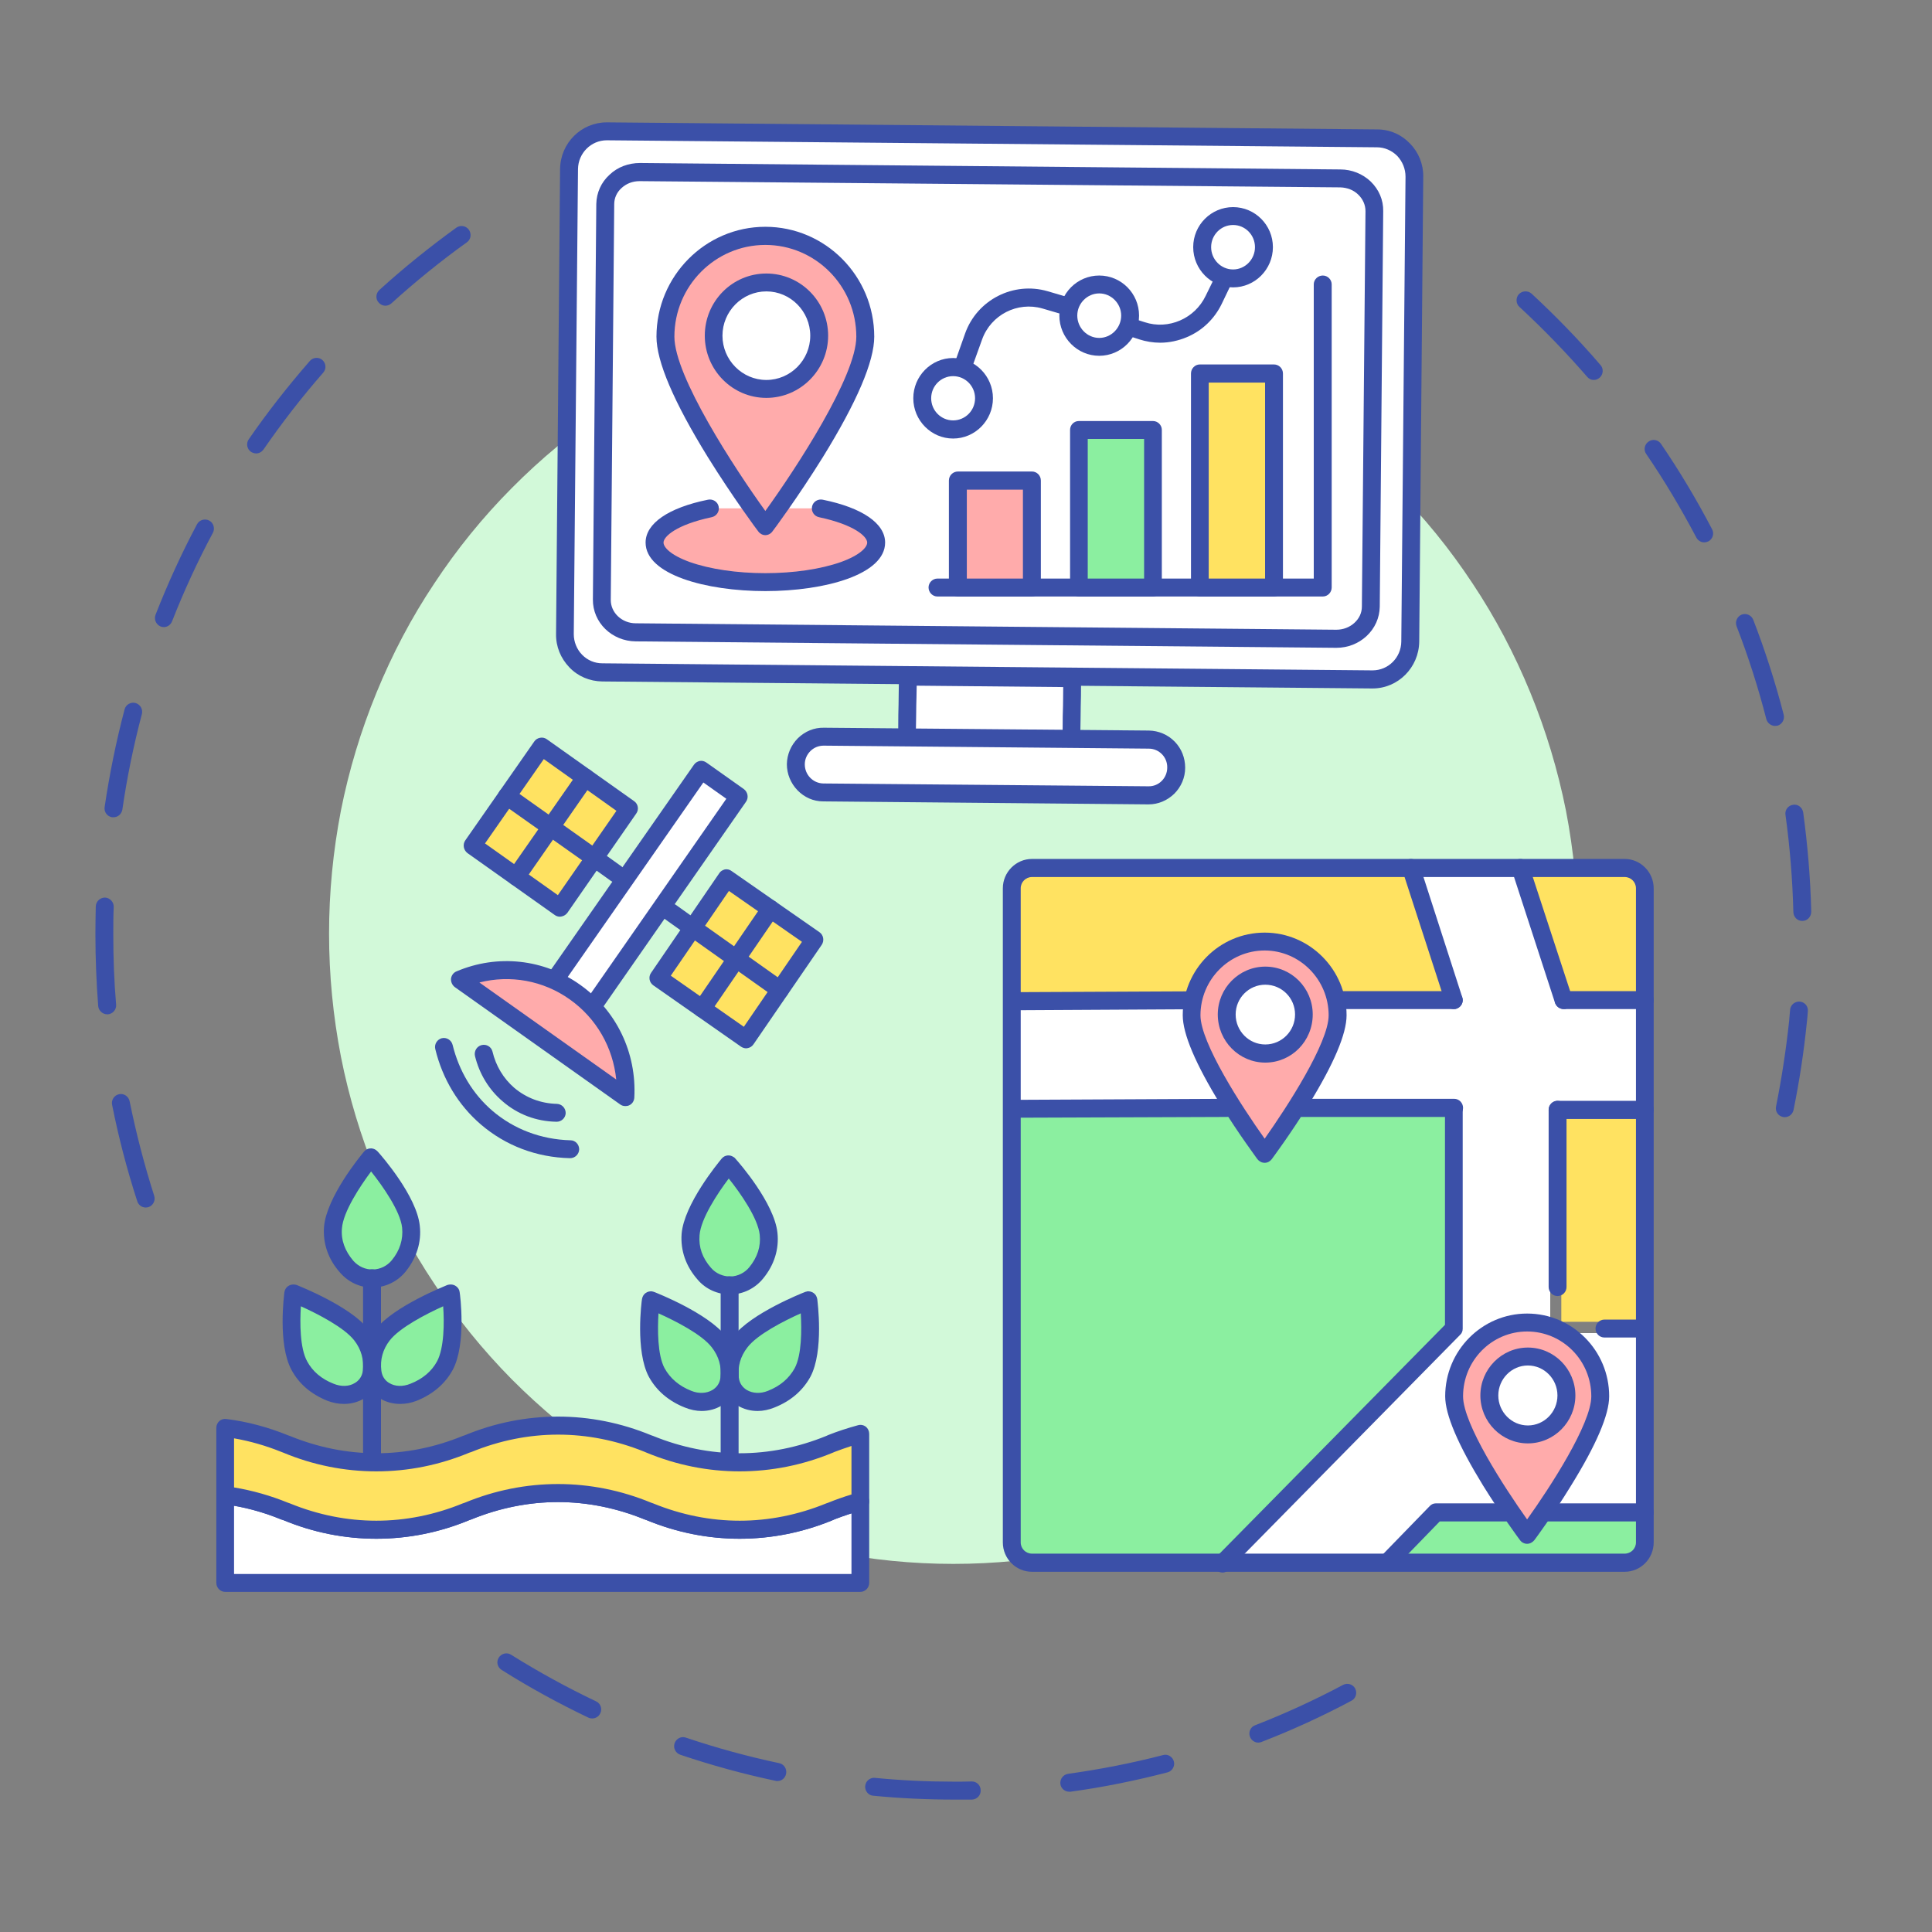 <svg xmlns="http://www.w3.org/2000/svg" xmlns:xlink="http://www.w3.org/1999/xlink" width="50" zoomAndPan="magnify" viewBox="0 0 37.5 37.5" height="50" preserveAspectRatio="xMidYMid meet" version="1.0"><rect x="0" y="0" width="37.5" height="37.5" fill="#808080" stroke="none"/><defs><clipPath id="b33df8af01"><path d="M 1.852 4 L 10 4 L 10 24 L 1.852 24 Z M 1.852 4 " clip-rule="nonzero"/></clipPath><clipPath id="c068cf6997"><path d="M 9 32 L 27 32 L 27 34.938 L 9 34.938 Z M 9 32 " clip-rule="nonzero"/></clipPath><clipPath id="2d468094b5"><path d="M 29 5 L 35.156 5 L 35.156 22 L 29 22 Z M 29 5 " clip-rule="nonzero"/></clipPath><clipPath id="9390ffc8f9"><path d="M 10 2.371 L 28 2.371 L 28 14 L 10 14 Z M 10 2.371 " clip-rule="nonzero"/></clipPath></defs><g clip-path="url(#b33df8af01)"><path fill="#3b50a8" d="M 2.828 23.438 C 2.754 23.438 2.688 23.391 2.664 23.316 C 2.465 22.703 2.301 22.074 2.176 21.445 C 2.156 21.348 2.219 21.258 2.312 21.238 C 2.406 21.219 2.496 21.281 2.516 21.375 C 2.641 21.992 2.801 22.609 2.992 23.207 C 3.023 23.301 2.973 23.398 2.883 23.43 C 2.863 23.434 2.848 23.438 2.828 23.438 Z M 2.082 19.688 C 1.992 19.688 1.914 19.617 1.906 19.527 C 1.871 19.07 1.852 18.602 1.852 18.141 C 1.852 17.961 1.855 17.773 1.859 17.594 C 1.863 17.496 1.941 17.422 2.039 17.422 C 2.133 17.426 2.211 17.508 2.207 17.605 C 2.199 17.781 2.199 17.965 2.199 18.141 C 2.199 18.594 2.215 19.051 2.254 19.5 C 2.262 19.594 2.191 19.68 2.094 19.688 C 2.09 19.688 2.086 19.688 2.082 19.688 Z M 2.203 15.863 C 2.195 15.863 2.188 15.863 2.176 15.863 C 2.082 15.848 2.016 15.762 2.031 15.664 C 2.125 15.027 2.254 14.391 2.418 13.77 C 2.441 13.676 2.539 13.621 2.629 13.645 C 2.723 13.672 2.777 13.766 2.754 13.859 C 2.594 14.465 2.465 15.09 2.375 15.715 C 2.359 15.801 2.289 15.863 2.203 15.863 Z M 3.18 12.172 C 3.16 12.172 3.137 12.168 3.117 12.16 C 3.027 12.121 2.984 12.02 3.02 11.93 C 3.254 11.332 3.523 10.742 3.824 10.176 C 3.871 10.09 3.977 10.059 4.062 10.105 C 4.145 10.148 4.176 10.258 4.133 10.34 C 3.836 10.895 3.57 11.473 3.34 12.059 C 3.312 12.129 3.25 12.172 3.18 12.172 Z M 4.973 8.801 C 4.938 8.801 4.902 8.789 4.871 8.77 C 4.793 8.715 4.773 8.605 4.828 8.527 C 5.191 8 5.594 7.488 6.016 7.004 C 6.078 6.934 6.188 6.926 6.258 6.988 C 6.332 7.055 6.336 7.164 6.273 7.234 C 5.859 7.707 5.469 8.211 5.113 8.727 C 5.078 8.773 5.027 8.801 4.973 8.801 Z M 7.48 5.934 C 7.434 5.934 7.387 5.914 7.352 5.875 C 7.285 5.805 7.293 5.695 7.363 5.629 C 7.836 5.199 8.34 4.793 8.859 4.418 C 8.938 4.363 9.047 4.383 9.102 4.461 C 9.156 4.539 9.141 4.648 9.062 4.703 C 8.551 5.07 8.059 5.469 7.594 5.891 C 7.562 5.918 7.52 5.934 7.48 5.934 Z M 7.48 5.934 " fill-opacity="1" fill-rule="nonzero"/></g><g clip-path="url(#c068cf6997)"><path fill="#3b50a8" d="M 18.527 34.93 C 18.004 34.93 17.473 34.906 16.949 34.855 C 16.855 34.848 16.785 34.762 16.793 34.668 C 16.801 34.57 16.887 34.5 16.98 34.508 C 17.496 34.559 18.016 34.582 18.527 34.582 C 18.637 34.582 18.75 34.582 18.859 34.578 C 18.859 34.578 18.863 34.578 18.863 34.578 C 18.957 34.578 19.035 34.652 19.035 34.75 C 19.039 34.848 18.961 34.926 18.867 34.93 C 18.754 34.93 18.641 34.93 18.527 34.93 Z M 20.754 34.777 C 20.668 34.777 20.594 34.715 20.582 34.629 C 20.57 34.531 20.637 34.445 20.73 34.43 C 21.348 34.344 21.969 34.223 22.574 34.066 C 22.664 34.039 22.762 34.098 22.785 34.191 C 22.809 34.285 22.75 34.379 22.66 34.402 C 22.043 34.562 21.41 34.691 20.777 34.777 C 20.77 34.777 20.762 34.777 20.754 34.777 Z M 15.09 34.57 C 15.078 34.57 15.066 34.57 15.055 34.566 C 14.43 34.434 13.805 34.262 13.203 34.059 C 13.113 34.027 13.062 33.93 13.094 33.836 C 13.125 33.746 13.223 33.695 13.312 33.727 C 13.902 33.926 14.516 34.094 15.125 34.223 C 15.219 34.242 15.277 34.336 15.258 34.43 C 15.242 34.512 15.172 34.57 15.09 34.57 Z M 24.422 33.824 C 24.355 33.824 24.289 33.781 24.262 33.711 C 24.227 33.621 24.273 33.52 24.359 33.488 C 24.941 33.262 25.52 32.996 26.07 32.703 C 26.156 32.66 26.262 32.691 26.305 32.777 C 26.348 32.863 26.316 32.969 26.23 33.012 C 25.668 33.312 25.078 33.582 24.484 33.812 C 24.465 33.82 24.445 33.824 24.422 33.824 Z M 11.496 33.355 C 11.473 33.355 11.445 33.352 11.422 33.34 C 10.848 33.066 10.277 32.754 9.738 32.414 C 9.656 32.363 9.629 32.258 9.68 32.176 C 9.73 32.094 9.84 32.066 9.918 32.117 C 10.449 32.449 11.004 32.754 11.57 33.023 C 11.656 33.062 11.695 33.168 11.652 33.254 C 11.625 33.316 11.562 33.355 11.496 33.355 Z M 11.496 33.355 " fill-opacity="1" fill-rule="nonzero"/></g><g clip-path="url(#2d468094b5)"><path fill="#3b50a8" d="M 34.641 21.684 C 34.629 21.684 34.617 21.684 34.605 21.68 C 34.512 21.66 34.453 21.57 34.473 21.477 C 34.582 20.93 34.668 20.371 34.727 19.816 C 34.734 19.746 34.738 19.672 34.746 19.598 C 34.754 19.504 34.84 19.434 34.934 19.441 C 35.031 19.449 35.102 19.535 35.09 19.633 C 35.086 19.703 35.078 19.777 35.07 19.852 C 35.012 20.422 34.926 20.988 34.812 21.547 C 34.793 21.629 34.723 21.684 34.641 21.684 Z M 34.98 17.875 C 34.887 17.875 34.812 17.801 34.809 17.703 C 34.793 17.074 34.742 16.438 34.656 15.816 C 34.641 15.723 34.707 15.633 34.805 15.621 C 34.898 15.605 34.984 15.672 35 15.77 C 35.086 16.402 35.141 17.055 35.156 17.695 C 35.156 17.793 35.082 17.875 34.984 17.875 C 34.984 17.875 34.984 17.875 34.98 17.875 Z M 34.453 14.09 C 34.379 14.09 34.309 14.039 34.285 13.961 C 34.129 13.352 33.934 12.742 33.707 12.156 C 33.672 12.066 33.719 11.965 33.805 11.93 C 33.895 11.895 33.996 11.941 34.031 12.031 C 34.262 12.629 34.461 13.25 34.621 13.871 C 34.645 13.965 34.59 14.059 34.5 14.086 C 34.484 14.086 34.469 14.09 34.453 14.09 Z M 33.078 10.527 C 33.016 10.527 32.957 10.492 32.926 10.434 C 32.633 9.879 32.309 9.332 31.953 8.812 C 31.898 8.734 31.918 8.625 32 8.57 C 32.078 8.516 32.184 8.535 32.238 8.613 C 32.602 9.145 32.934 9.703 33.23 10.27 C 33.277 10.355 33.246 10.461 33.16 10.508 C 33.133 10.52 33.105 10.527 33.078 10.527 Z M 30.934 7.375 C 30.887 7.375 30.84 7.355 30.805 7.312 C 30.395 6.84 29.953 6.383 29.492 5.957 C 29.422 5.895 29.418 5.781 29.48 5.711 C 29.547 5.641 29.656 5.637 29.727 5.699 C 30.195 6.133 30.648 6.598 31.066 7.086 C 31.129 7.156 31.121 7.27 31.047 7.332 C 31.016 7.359 30.977 7.375 30.934 7.375 Z M 30.934 7.375 " fill-opacity="1" fill-rule="nonzero"/></g><path fill="#d2f9d9" d="M 30.625 18.121 C 30.625 18.926 30.547 19.719 30.395 20.508 C 30.238 21.297 30.008 22.062 29.703 22.805 C 29.398 23.547 29.027 24.25 28.582 24.918 C 28.141 25.586 27.641 26.203 27.074 26.773 C 26.512 27.34 25.902 27.848 25.238 28.293 C 24.578 28.738 23.879 29.117 23.145 29.422 C 22.41 29.73 21.652 29.965 20.871 30.121 C 20.09 30.277 19.301 30.355 18.504 30.355 C 17.711 30.355 16.922 30.277 16.141 30.121 C 15.359 29.965 14.602 29.73 13.867 29.422 C 13.133 29.117 12.434 28.738 11.773 28.293 C 11.109 27.848 10.5 27.34 9.934 26.773 C 9.371 26.203 8.871 25.586 8.43 24.918 C 7.984 24.25 7.613 23.547 7.309 22.805 C 7.004 22.062 6.773 21.297 6.617 20.508 C 6.465 19.719 6.387 18.926 6.387 18.121 C 6.387 17.32 6.465 16.523 6.617 15.734 C 6.773 14.949 7.004 14.184 7.309 13.441 C 7.613 12.699 7.984 11.992 8.43 11.324 C 8.871 10.656 9.371 10.039 9.934 9.473 C 10.5 8.902 11.109 8.398 11.773 7.949 C 12.434 7.504 13.133 7.129 13.867 6.82 C 14.602 6.512 15.359 6.281 16.141 6.125 C 16.922 5.969 17.711 5.887 18.504 5.887 C 19.301 5.887 20.09 5.969 20.871 6.125 C 21.652 6.281 22.41 6.512 23.145 6.82 C 23.879 7.129 24.578 7.504 25.238 7.949 C 25.902 8.398 26.512 8.902 27.074 9.473 C 27.641 10.039 28.141 10.656 28.582 11.324 C 29.027 11.992 29.398 12.699 29.703 13.441 C 30.008 14.184 30.238 14.949 30.395 15.734 C 30.547 16.523 30.625 17.32 30.625 18.121 Z M 30.625 18.121 " fill-opacity="1" fill-rule="nonzero"/><path fill="#ffffff" d="M 25.168 19.668 C 25.168 19.312 24.879 19.023 24.527 19.023 C 24.172 19.023 23.887 19.312 23.887 19.668 C 23.887 20.027 24.172 20.316 24.527 20.316 C 24.879 20.316 25.168 20.027 25.168 19.668 Z M 25.168 19.668 " fill-opacity="1" fill-rule="nonzero"/><path fill="#ffe261" d="M 30.305 25.68 C 30.324 25.664 30.348 25.656 30.371 25.656 L 31.785 25.656 L 31.785 21.629 L 30.305 21.629 Z M 30.305 25.68 " fill-opacity="1" fill-rule="nonzero"/><path fill="#ffffff" d="M 30.266 27.062 C 30.266 26.707 29.977 26.414 29.621 26.414 C 29.27 26.414 28.98 26.707 28.98 27.062 C 28.98 27.418 29.27 27.711 29.621 27.711 C 29.977 27.711 30.266 27.418 30.266 27.062 Z M 30.266 27.062 " fill-opacity="1" fill-rule="nonzero"/><path fill="#ffffff" d="M 27.84 29.223 L 29.098 29.223 C 28.672 28.586 28.082 27.609 28.082 27.078 C 28.082 26.227 28.766 25.539 29.609 25.539 C 29.777 25.539 29.938 25.566 30.09 25.617 L 30.09 21.52 C 30.09 21.461 30.141 21.41 30.199 21.41 L 31.785 21.41 L 31.785 19.496 L 30.316 19.496 C 30.305 19.496 30.289 19.496 30.277 19.492 C 30.273 19.488 30.27 19.488 30.266 19.484 C 30.258 19.48 30.254 19.477 30.246 19.469 C 30.242 19.469 30.238 19.465 30.234 19.461 C 30.23 19.453 30.227 19.445 30.223 19.438 C 30.219 19.434 30.219 19.434 30.215 19.43 C 30.215 19.426 30.215 19.426 30.215 19.422 L 29.398 16.934 L 27.504 16.934 L 28.285 19.355 C 28.289 19.359 28.289 19.367 28.289 19.371 C 28.289 19.379 28.293 19.383 28.293 19.391 C 28.293 19.391 28.293 19.391 28.293 19.395 C 28.289 19.402 28.289 19.41 28.285 19.418 C 28.285 19.422 28.285 19.43 28.281 19.434 C 28.277 19.441 28.273 19.445 28.27 19.453 C 28.266 19.457 28.262 19.465 28.258 19.469 C 28.254 19.473 28.246 19.477 28.242 19.48 C 28.234 19.484 28.23 19.488 28.223 19.492 C 28.219 19.492 28.219 19.492 28.219 19.492 C 28.207 19.496 28.195 19.496 28.184 19.496 L 26.023 19.496 C 26.031 19.559 26.039 19.621 26.039 19.684 C 26.039 20.102 25.68 20.789 25.316 21.371 L 28.191 21.371 C 28.25 21.371 28.301 21.422 28.301 21.48 C 28.301 21.492 28.297 21.508 28.293 21.516 C 28.293 21.52 28.293 21.52 28.293 21.52 L 28.293 25.766 C 28.293 25.793 28.281 25.82 28.262 25.84 L 23.969 30.199 L 26.848 30.199 L 27.762 29.258 C 27.781 29.234 27.809 29.223 27.84 29.223 Z M 27.84 29.223 " fill-opacity="1" fill-rule="nonzero"/><path fill="#ffffff" d="M 22.988 19.684 C 22.988 19.621 22.992 19.562 23 19.504 L 19.715 19.52 L 19.715 21.391 L 23.707 21.371 C 23.348 20.789 22.988 20.102 22.988 19.684 Z M 22.988 19.684 " fill-opacity="1" fill-rule="nonzero"/><path fill="#ffffff" d="M 30.918 27.078 C 30.918 26.348 30.332 25.754 29.609 25.754 C 28.887 25.754 28.301 26.348 28.301 27.078 C 28.301 27.711 29.305 29.16 29.609 29.582 C 29.914 29.16 30.918 27.711 30.918 27.078 Z M 28.766 27.062 C 28.766 26.586 29.152 26.199 29.621 26.199 C 30.094 26.199 30.48 26.586 30.48 27.062 C 30.48 27.539 30.094 27.926 29.621 27.926 C 29.152 27.926 28.766 27.539 28.766 27.062 Z M 28.766 27.062 " fill-opacity="1" fill-rule="nonzero"/><path fill="#ffffff" d="M 25.82 19.684 C 25.82 18.953 25.234 18.359 24.512 18.359 C 23.789 18.359 23.203 18.953 23.203 19.684 C 23.203 20.316 24.207 21.766 24.512 22.188 C 24.816 21.766 25.82 20.316 25.82 19.684 Z M 23.672 19.668 C 23.672 19.191 24.055 18.805 24.527 18.805 C 25 18.805 25.383 19.191 25.383 19.668 C 25.383 20.145 25 20.535 24.527 20.535 C 24.055 20.535 23.672 20.145 23.672 19.668 Z M 23.672 19.668 " fill-opacity="1" fill-rule="nonzero"/><path fill="#ffe261" d="M 23.035 19.285 C 23.039 19.285 23.039 19.285 23.039 19.285 C 23.215 18.629 23.809 18.145 24.512 18.145 C 25.215 18.145 25.809 18.625 25.984 19.281 L 28.035 19.281 L 27.277 16.934 L 19.996 16.934 C 19.84 16.934 19.715 17.062 19.715 17.219 L 19.715 19.301 Z M 23.035 19.285 " fill-opacity="1" fill-rule="nonzero"/><path fill="#8befa0" d="M 29.973 29.441 C 29.82 29.664 29.711 29.809 29.695 29.832 C 29.676 29.859 29.641 29.875 29.609 29.875 C 29.574 29.875 29.543 29.859 29.523 29.832 C 29.508 29.809 29.395 29.656 29.234 29.43 C 29.223 29.438 29.207 29.441 29.188 29.441 L 27.883 29.441 L 27.148 30.199 L 31.5 30.199 C 31.656 30.199 31.785 30.07 31.785 29.914 L 31.785 29.441 Z M 29.973 29.441 " fill-opacity="1" fill-rule="nonzero"/><path fill="#8befa0" d="M 28.078 25.719 L 28.078 21.59 L 25.227 21.59 C 25.215 21.59 25.199 21.586 25.188 21.582 C 24.891 22.047 24.625 22.402 24.598 22.438 C 24.578 22.465 24.547 22.48 24.512 22.48 C 24.477 22.48 24.445 22.465 24.426 22.438 C 24.402 22.402 24.133 22.039 23.832 21.574 C 23.816 21.582 23.797 21.59 23.777 21.59 L 19.715 21.605 L 19.715 29.914 C 19.715 30.07 19.84 30.199 19.996 30.199 L 23.664 30.199 Z M 28.078 25.719 " fill-opacity="1" fill-rule="nonzero"/><path fill="#ffe261" d="M 30.395 19.281 L 31.785 19.281 L 31.785 17.219 C 31.785 17.062 31.656 16.934 31.5 16.934 L 29.625 16.934 Z M 30.395 19.281 " fill-opacity="1" fill-rule="nonzero"/><path fill="#ffffff" d="M 31.785 25.875 L 30.559 25.875 C 30.906 26.156 31.133 26.59 31.133 27.078 C 31.133 27.609 30.547 28.586 30.121 29.223 L 31.785 29.223 Z M 31.785 25.875 " fill-opacity="1" fill-rule="nonzero"/><path fill="#3b50a8" d="M 31.535 30.508 L 20.031 30.508 C 19.719 30.508 19.465 30.254 19.465 29.938 L 19.465 17.242 C 19.465 16.93 19.719 16.672 20.031 16.672 L 31.535 16.672 C 31.844 16.672 32.098 16.93 32.098 17.242 L 32.098 29.938 C 32.098 30.254 31.844 30.508 31.535 30.508 Z M 20.031 17.023 C 19.91 17.023 19.812 17.121 19.812 17.242 L 19.812 29.938 C 19.812 30.059 19.91 30.156 20.031 30.156 L 31.535 30.156 C 31.656 30.156 31.754 30.059 31.754 29.938 L 31.754 17.242 C 31.754 17.121 31.656 17.023 31.535 17.023 Z M 20.031 17.023 " fill-opacity="1" fill-rule="nonzero"/><path fill="#3b50a8" d="M 19.645 21.695 C 19.551 21.695 19.473 21.617 19.473 21.523 C 19.473 21.426 19.551 21.348 19.645 21.348 L 23.812 21.328 C 23.906 21.328 23.984 21.406 23.984 21.504 C 23.984 21.602 23.906 21.68 23.812 21.68 L 19.648 21.695 C 19.645 21.695 19.645 21.695 19.645 21.695 Z M 19.645 21.695 " fill-opacity="1" fill-rule="nonzero"/><path fill="#3b50a8" d="M 19.645 19.609 C 19.551 19.609 19.473 19.531 19.473 19.434 C 19.473 19.34 19.551 19.262 19.645 19.258 L 23.07 19.242 C 23.164 19.242 23.242 19.32 23.242 19.414 C 23.242 19.512 23.164 19.59 23.07 19.59 L 19.648 19.609 C 19.645 19.609 19.645 19.609 19.645 19.609 Z M 19.645 19.609 " fill-opacity="1" fill-rule="nonzero"/><path fill="#3b50a8" d="M 28.219 19.586 L 25.965 19.586 C 25.867 19.586 25.789 19.508 25.789 19.414 C 25.789 19.316 25.867 19.238 25.965 19.238 L 28.219 19.238 C 28.312 19.238 28.391 19.316 28.391 19.414 C 28.391 19.508 28.312 19.586 28.219 19.586 Z M 28.219 19.586 " fill-opacity="1" fill-rule="nonzero"/><path fill="#3b50a8" d="M 28.227 21.68 L 25.262 21.68 C 25.168 21.68 25.09 21.602 25.09 21.504 C 25.09 21.406 25.168 21.328 25.262 21.328 L 28.227 21.328 C 28.32 21.328 28.398 21.406 28.398 21.504 C 28.398 21.602 28.32 21.68 28.227 21.68 Z M 28.227 21.68 " fill-opacity="1" fill-rule="nonzero"/><path fill="#3b50a8" d="M 31.926 21.719 L 30.234 21.719 C 30.137 21.719 30.059 21.641 30.059 21.543 C 30.059 21.445 30.137 21.367 30.234 21.367 L 31.926 21.367 C 32.02 21.367 32.098 21.445 32.098 21.543 C 32.098 21.641 32.02 21.719 31.926 21.719 Z M 31.926 21.719 " fill-opacity="1" fill-rule="nonzero"/><path fill="#3b50a8" d="M 31.926 19.586 L 30.352 19.586 C 30.254 19.586 30.176 19.508 30.176 19.414 C 30.176 19.316 30.254 19.238 30.352 19.238 L 31.926 19.238 C 32.02 19.238 32.098 19.316 32.098 19.414 C 32.098 19.508 32.02 19.586 31.926 19.586 Z M 31.926 19.586 " fill-opacity="1" fill-rule="nonzero"/><path fill="#3b50a8" d="M 23.73 30.523 C 23.684 30.523 23.641 30.504 23.605 30.473 C 23.539 30.402 23.539 30.293 23.605 30.223 L 28.047 25.715 L 28.047 21.543 C 28.047 21.445 28.121 21.367 28.219 21.367 C 28.312 21.367 28.391 21.445 28.391 21.543 L 28.391 25.789 C 28.391 25.836 28.375 25.879 28.34 25.91 L 23.852 30.469 C 23.816 30.504 23.773 30.523 23.73 30.523 Z M 23.73 30.523 " fill-opacity="1" fill-rule="nonzero"/><path fill="#3b50a8" d="M 31.875 25.961 L 31.141 25.961 C 31.047 25.961 30.969 25.883 30.969 25.789 C 30.969 25.691 31.047 25.613 31.141 25.613 L 31.875 25.613 C 31.973 25.613 32.051 25.691 32.051 25.789 C 32.051 25.883 31.973 25.961 31.875 25.961 Z M 31.875 25.961 " fill-opacity="1" fill-rule="nonzero"/><path fill="#3b50a8" d="M 30.23 25.156 C 30.137 25.156 30.059 25.078 30.059 24.98 L 30.059 21.543 C 30.059 21.445 30.137 21.367 30.23 21.367 C 30.328 21.367 30.406 21.445 30.406 21.543 L 30.406 24.98 C 30.406 25.078 30.328 25.156 30.23 25.156 Z M 30.23 25.156 " fill-opacity="1" fill-rule="nonzero"/><path fill="#3b50a8" d="M 30.352 19.586 C 30.277 19.586 30.211 19.539 30.184 19.469 L 29.348 16.902 C 29.316 16.809 29.367 16.711 29.457 16.68 C 29.547 16.652 29.645 16.699 29.676 16.793 L 30.516 19.359 C 30.543 19.449 30.496 19.547 30.402 19.578 C 30.387 19.586 30.367 19.586 30.352 19.586 Z M 30.352 19.586 " fill-opacity="1" fill-rule="nonzero"/><path fill="#3b50a8" d="M 28.219 19.586 C 28.145 19.586 28.078 19.539 28.055 19.465 L 27.223 16.902 C 27.195 16.809 27.242 16.711 27.336 16.68 C 27.426 16.652 27.523 16.703 27.555 16.793 L 28.383 19.359 C 28.414 19.449 28.363 19.547 28.273 19.578 C 28.254 19.586 28.234 19.586 28.219 19.586 Z M 28.219 19.586 " fill-opacity="1" fill-rule="nonzero"/><path fill="#3b50a8" d="M 26.941 30.492 C 26.898 30.492 26.852 30.477 26.82 30.445 C 26.75 30.375 26.75 30.266 26.816 30.195 L 27.75 29.234 C 27.781 29.199 27.824 29.18 27.871 29.18 L 29.223 29.18 C 29.316 29.18 29.395 29.262 29.395 29.355 C 29.395 29.453 29.316 29.531 29.223 29.531 L 27.945 29.531 L 27.062 30.441 C 27.031 30.477 26.984 30.492 26.941 30.492 Z M 26.941 30.492 " fill-opacity="1" fill-rule="nonzero"/><path fill="#3b50a8" d="M 31.926 29.531 L 30 29.531 C 29.902 29.531 29.824 29.453 29.824 29.355 C 29.824 29.262 29.902 29.18 30 29.18 L 31.926 29.18 C 32.02 29.18 32.098 29.262 32.098 29.355 C 32.098 29.453 32.02 29.531 31.926 29.531 Z M 31.926 29.531 " fill-opacity="1" fill-rule="nonzero"/><path fill="#ffabab" d="M 25.965 19.707 C 25.965 20.496 24.547 22.395 24.547 22.395 C 24.547 22.395 23.129 20.496 23.129 19.707 C 23.129 18.918 23.762 18.277 24.547 18.277 C 25.328 18.277 25.965 18.918 25.965 19.707 Z M 25.965 19.707 " fill-opacity="1" fill-rule="nonzero"/><path fill="#3b50a8" d="M 24.547 22.57 C 24.492 22.57 24.441 22.543 24.406 22.5 C 24.395 22.48 24.043 22.012 23.691 21.441 C 23.203 20.648 22.957 20.066 22.957 19.707 C 22.957 18.82 23.668 18.102 24.547 18.102 C 25.422 18.102 26.137 18.82 26.137 19.707 C 26.137 20.066 25.891 20.648 25.402 21.441 C 25.047 22.012 24.699 22.48 24.684 22.5 C 24.652 22.543 24.602 22.57 24.547 22.57 Z M 24.547 18.449 C 23.859 18.449 23.301 19.016 23.301 19.707 C 23.301 20.242 24.102 21.477 24.547 22.102 C 24.988 21.477 25.789 20.242 25.789 19.707 C 25.789 19.016 25.23 18.449 24.547 18.449 Z M 24.547 18.449 " fill-opacity="1" fill-rule="nonzero"/><path fill="#ffffff" d="M 25.309 19.691 C 25.309 19.902 25.234 20.078 25.09 20.227 C 24.945 20.375 24.766 20.449 24.559 20.449 C 24.355 20.449 24.176 20.375 24.031 20.227 C 23.883 20.078 23.812 19.902 23.812 19.691 C 23.812 19.484 23.883 19.305 24.031 19.156 C 24.176 19.012 24.355 18.938 24.559 18.938 C 24.766 18.938 24.945 19.012 25.09 19.156 C 25.234 19.305 25.309 19.484 25.309 19.691 Z M 25.309 19.691 " fill-opacity="1" fill-rule="nonzero"/><path fill="#3b50a8" d="M 24.559 20.625 C 24.051 20.625 23.637 20.207 23.637 19.691 C 23.637 19.18 24.051 18.762 24.559 18.762 C 25.07 18.762 25.48 19.18 25.48 19.691 C 25.48 20.207 25.07 20.625 24.559 20.625 Z M 24.559 19.113 C 24.242 19.113 23.984 19.371 23.984 19.691 C 23.984 20.012 24.242 20.273 24.559 20.273 C 24.879 20.273 25.137 20.012 25.137 19.691 C 25.137 19.371 24.879 19.113 24.559 19.113 Z M 24.559 19.113 " fill-opacity="1" fill-rule="nonzero"/><path fill="#ffabab" d="M 31.059 27.102 C 31.059 27.891 29.641 29.789 29.641 29.789 C 29.641 29.789 28.227 27.891 28.227 27.102 C 28.227 26.309 28.859 25.668 29.641 25.668 C 30.426 25.668 31.059 26.309 31.059 27.102 Z M 31.059 27.102 " fill-opacity="1" fill-rule="nonzero"/><path fill="#3b50a8" d="M 29.641 29.965 C 29.586 29.965 29.535 29.938 29.504 29.895 C 29.488 29.875 29.141 29.406 28.785 28.832 C 28.301 28.043 28.051 27.461 28.051 27.102 C 28.051 26.215 28.766 25.496 29.641 25.496 C 30.52 25.496 31.234 26.215 31.234 27.102 C 31.234 27.461 30.984 28.043 30.496 28.832 C 30.145 29.406 29.797 29.875 29.781 29.895 C 29.746 29.938 29.695 29.965 29.641 29.965 Z M 29.641 25.844 C 28.957 25.844 28.398 26.406 28.398 27.102 C 28.398 27.637 29.199 28.871 29.641 29.492 C 30.086 28.871 30.887 27.637 30.887 27.102 C 30.887 26.406 30.328 25.844 29.641 25.844 Z M 29.641 25.844 " fill-opacity="1" fill-rule="nonzero"/><path fill="#ffffff" d="M 30.406 27.086 C 30.406 27.293 30.332 27.473 30.188 27.621 C 30.039 27.77 29.863 27.844 29.656 27.844 C 29.449 27.844 29.273 27.77 29.129 27.621 C 28.98 27.473 28.906 27.293 28.906 27.086 C 28.906 26.879 28.98 26.699 29.129 26.551 C 29.273 26.402 29.449 26.332 29.656 26.332 C 29.863 26.332 30.039 26.402 30.188 26.551 C 30.332 26.699 30.406 26.879 30.406 27.086 Z M 30.406 27.086 " fill-opacity="1" fill-rule="nonzero"/><path fill="#3b50a8" d="M 29.656 28.016 C 29.148 28.016 28.734 27.598 28.734 27.086 C 28.734 26.574 29.148 26.156 29.656 26.156 C 30.164 26.156 30.578 26.574 30.578 27.086 C 30.578 27.598 30.164 28.016 29.656 28.016 Z M 29.656 26.504 C 29.34 26.504 29.082 26.766 29.082 27.086 C 29.082 27.406 29.34 27.668 29.656 27.668 C 29.973 27.668 30.23 27.406 30.23 27.086 C 30.23 26.766 29.973 26.504 29.656 26.504 Z M 29.656 26.504 " fill-opacity="1" fill-rule="nonzero"/><path fill="#ffffff" d="M 10.707 19.113 L 13.613 14.945 L 14.34 15.461 L 11.438 19.629 Z M 10.707 19.113 " fill-opacity="1" fill-rule="nonzero"/><path fill="#3b50a8" d="M 11.434 19.805 C 11.398 19.805 11.363 19.793 11.336 19.773 L 10.605 19.258 C 10.527 19.199 10.508 19.09 10.562 19.012 L 13.469 14.844 C 13.496 14.805 13.535 14.781 13.582 14.77 C 13.625 14.762 13.672 14.773 13.711 14.801 L 14.438 15.316 C 14.516 15.375 14.535 15.484 14.48 15.562 L 11.578 19.73 C 11.551 19.77 11.512 19.793 11.465 19.801 C 11.453 19.805 11.445 19.805 11.434 19.805 Z M 10.945 19.07 L 11.395 19.387 L 14.098 15.504 L 13.652 15.188 Z M 10.945 19.07 " fill-opacity="1" fill-rule="nonzero"/><path fill="#ffabab" d="M 8.926 19.016 C 9.637 18.715 10.48 18.777 11.16 19.258 C 11.836 19.738 12.18 20.52 12.141 21.297 L 10.516 20.145 Z M 8.926 19.016 " fill-opacity="1" fill-rule="nonzero"/><path fill="#3b50a8" d="M 12.141 21.469 C 12.105 21.469 12.07 21.461 12.039 21.438 L 8.828 19.16 C 8.777 19.121 8.75 19.059 8.754 18.996 C 8.762 18.934 8.801 18.879 8.859 18.855 C 9.656 18.516 10.555 18.613 11.258 19.113 C 11.965 19.613 12.359 20.434 12.312 21.305 C 12.309 21.367 12.273 21.426 12.215 21.453 C 12.191 21.465 12.164 21.469 12.141 21.469 Z M 9.305 19.07 L 11.961 20.953 C 11.898 20.332 11.578 19.766 11.059 19.398 C 10.543 19.031 9.906 18.918 9.305 19.07 Z M 9.305 19.07 " fill-opacity="1" fill-rule="nonzero"/><path fill="#3b50a8" d="M 13.445 18.184 C 13.41 18.184 13.375 18.172 13.344 18.152 L 12.918 17.848 C 12.84 17.793 12.82 17.684 12.875 17.605 C 12.934 17.527 13.039 17.508 13.117 17.562 L 13.543 17.867 C 13.621 17.922 13.641 18.031 13.586 18.109 C 13.555 18.156 13.5 18.184 13.445 18.184 Z M 13.445 18.184 " fill-opacity="1" fill-rule="nonzero"/><path fill="#ffe261" d="M 12.777 18.98 L 14.102 17.047 L 15.805 18.238 L 14.48 20.172 Z M 12.777 18.98 " fill-opacity="1" fill-rule="nonzero"/><path fill="#3b50a8" d="M 14.484 20.348 C 14.449 20.348 14.414 20.336 14.383 20.316 L 12.68 19.125 C 12.602 19.07 12.582 18.961 12.637 18.883 L 13.961 16.949 C 13.984 16.91 14.027 16.887 14.07 16.875 C 14.117 16.867 14.164 16.879 14.199 16.906 L 15.906 18.094 C 15.984 18.148 16.004 18.258 15.949 18.34 L 14.625 20.27 C 14.598 20.309 14.559 20.336 14.512 20.344 C 14.504 20.344 14.492 20.348 14.484 20.348 Z M 13.02 18.938 L 14.438 19.93 L 15.566 18.281 L 14.148 17.293 Z M 13.02 18.938 " fill-opacity="1" fill-rule="nonzero"/><path fill="#3b50a8" d="M 15.141 19.387 C 15.105 19.387 15.07 19.375 15.039 19.355 L 13.344 18.152 C 13.266 18.098 13.25 17.988 13.305 17.91 C 13.359 17.828 13.465 17.809 13.543 17.867 L 15.238 19.07 C 15.316 19.125 15.336 19.234 15.281 19.312 C 15.25 19.359 15.195 19.387 15.141 19.387 Z M 15.141 19.387 " fill-opacity="1" fill-rule="nonzero"/><path fill="#3b50a8" d="M 13.629 19.75 C 13.598 19.75 13.562 19.742 13.531 19.719 C 13.453 19.664 13.434 19.559 13.488 19.477 L 14.812 17.543 C 14.867 17.465 14.977 17.445 15.055 17.5 C 15.133 17.555 15.152 17.664 15.098 17.742 L 13.773 19.676 C 13.738 19.727 13.684 19.75 13.629 19.75 Z M 13.629 19.75 " fill-opacity="1" fill-rule="nonzero"/><path fill="#3b50a8" d="M 11.965 17.133 C 11.93 17.133 11.895 17.121 11.863 17.102 L 11.438 16.797 C 11.359 16.742 11.34 16.633 11.395 16.555 C 11.453 16.477 11.559 16.457 11.637 16.512 L 12.062 16.816 C 12.141 16.871 12.16 16.98 12.105 17.059 C 12.074 17.105 12.02 17.133 11.965 17.133 Z M 11.965 17.133 " fill-opacity="1" fill-rule="nonzero"/><path fill="#ffe261" d="M 9.172 16.414 L 10.512 14.492 L 12.207 15.695 L 10.867 17.617 Z M 9.172 16.414 " fill-opacity="1" fill-rule="nonzero"/><path fill="#3b50a8" d="M 10.867 17.793 C 10.832 17.793 10.797 17.781 10.77 17.762 L 9.074 16.559 C 8.996 16.5 8.977 16.391 9.031 16.312 L 10.371 14.391 C 10.398 14.352 10.438 14.328 10.484 14.32 C 10.527 14.312 10.574 14.32 10.613 14.348 L 12.309 15.551 C 12.387 15.605 12.406 15.715 12.348 15.793 L 11.012 17.719 C 10.984 17.754 10.945 17.781 10.898 17.789 C 10.887 17.789 10.879 17.793 10.867 17.793 Z M 9.414 16.371 L 10.828 17.375 L 11.965 15.738 L 10.555 14.734 Z M 9.414 16.371 " fill-opacity="1" fill-rule="nonzero"/><path fill="#3b50a8" d="M 11.539 16.832 C 11.504 16.832 11.469 16.82 11.438 16.797 L 9.742 15.598 C 9.664 15.539 9.645 15.43 9.699 15.352 C 9.758 15.273 9.863 15.254 9.941 15.309 L 11.637 16.512 C 11.715 16.566 11.734 16.676 11.68 16.758 C 11.645 16.805 11.594 16.832 11.539 16.832 Z M 11.539 16.832 " fill-opacity="1" fill-rule="nonzero"/><path fill="#3b50a8" d="M 10.02 17.191 C 9.988 17.191 9.953 17.18 9.922 17.16 C 9.844 17.102 9.824 16.992 9.879 16.914 L 11.219 14.992 C 11.273 14.914 11.383 14.895 11.461 14.949 C 11.539 15.004 11.559 15.113 11.5 15.195 L 10.164 17.117 C 10.129 17.164 10.074 17.191 10.02 17.191 Z M 10.02 17.191 " fill-opacity="1" fill-rule="nonzero"/><path fill="#3b50a8" d="M 10.805 21.773 C 10.805 21.773 10.805 21.773 10.801 21.773 C 10.406 21.766 10.047 21.629 9.758 21.379 C 9.492 21.152 9.305 20.848 9.219 20.496 C 9.199 20.402 9.254 20.309 9.348 20.285 C 9.441 20.262 9.535 20.316 9.559 20.41 C 9.625 20.691 9.773 20.934 9.98 21.113 C 10.211 21.309 10.496 21.418 10.809 21.426 C 10.906 21.43 10.98 21.508 10.98 21.605 C 10.977 21.699 10.898 21.773 10.805 21.773 Z M 10.805 21.773 " fill-opacity="1" fill-rule="nonzero"/><path fill="#3b50a8" d="M 11.066 22.48 C 11.066 22.48 11.066 22.48 11.062 22.48 C 10.414 22.465 9.816 22.238 9.336 21.828 C 8.898 21.453 8.59 20.945 8.449 20.363 C 8.426 20.27 8.484 20.176 8.574 20.152 C 8.668 20.129 8.762 20.188 8.785 20.281 C 8.91 20.789 9.176 21.234 9.559 21.562 C 9.977 21.918 10.5 22.117 11.074 22.133 C 11.168 22.133 11.242 22.215 11.242 22.309 C 11.238 22.406 11.16 22.48 11.066 22.48 Z M 11.066 22.48 " fill-opacity="1" fill-rule="nonzero"/><path fill="#8befa0" d="M 7.738 24.57 C 7.48 24.891 7 24.898 6.73 24.59 C 6.57 24.402 6.438 24.152 6.465 23.828 C 6.504 23.293 7.199 22.465 7.199 22.465 L 7.203 22.469 C 7.203 22.469 7.922 23.273 7.977 23.809 C 8.012 24.129 7.891 24.383 7.738 24.57 Z M 7.738 24.57 " fill-opacity="1" fill-rule="nonzero"/><path fill="#3b50a8" d="M 7.227 24.992 C 6.988 24.992 6.762 24.887 6.602 24.703 C 6.371 24.445 6.266 24.137 6.289 23.816 C 6.336 23.238 6.992 22.441 7.066 22.352 C 7.125 22.281 7.227 22.27 7.301 22.324 L 7.305 22.328 C 7.316 22.336 7.324 22.344 7.332 22.352 C 7.41 22.438 8.09 23.219 8.148 23.793 C 8.184 24.109 8.086 24.418 7.871 24.684 C 7.715 24.875 7.488 24.984 7.242 24.992 C 7.238 24.992 7.234 24.992 7.227 24.992 Z M 7.203 22.738 C 6.984 23.031 6.66 23.523 6.637 23.844 C 6.617 24.07 6.695 24.281 6.859 24.473 C 6.957 24.582 7.094 24.645 7.238 24.641 C 7.379 24.637 7.512 24.574 7.605 24.461 C 7.762 24.27 7.828 24.055 7.805 23.828 C 7.77 23.508 7.43 23.023 7.203 22.738 Z M 7.738 24.57 Z M 7.738 24.57 " fill-opacity="1" fill-rule="nonzero"/><path fill="#8befa0" d="M 7.23 26.625 C 7.273 26.984 7.652 27.172 8.027 27.023 C 8.254 26.934 8.488 26.777 8.637 26.504 C 8.879 26.047 8.75 25.105 8.75 25.105 L 8.746 25.105 C 8.746 25.105 7.754 25.492 7.43 25.91 C 7.238 26.156 7.203 26.414 7.23 26.625 Z M 7.23 26.625 " fill-opacity="1" fill-rule="nonzero"/><path fill="#3b50a8" d="M 7.766 27.25 C 7.629 27.25 7.492 27.215 7.379 27.145 C 7.199 27.035 7.082 26.855 7.059 26.645 C 7.02 26.34 7.102 26.051 7.293 25.801 C 7.645 25.352 8.641 24.961 8.684 24.941 C 8.695 24.938 8.707 24.938 8.715 24.934 L 8.719 24.934 C 8.766 24.926 8.816 24.938 8.852 24.965 C 8.891 24.992 8.918 25.035 8.922 25.082 C 8.93 25.121 9.055 26.086 8.789 26.586 C 8.641 26.859 8.406 27.059 8.09 27.188 C 7.984 27.23 7.875 27.25 7.766 27.25 Z M 8.602 25.355 C 8.27 25.504 7.758 25.77 7.566 26.016 C 7.43 26.191 7.375 26.391 7.402 26.605 C 7.418 26.734 7.492 26.809 7.555 26.844 C 7.668 26.914 7.82 26.918 7.965 26.859 C 8.203 26.766 8.379 26.617 8.484 26.422 C 8.621 26.164 8.625 25.676 8.602 25.355 Z M 8.602 25.355 " fill-opacity="1" fill-rule="nonzero"/><path fill="#8befa0" d="M 7.215 26.625 C 7.172 26.984 6.793 27.172 6.414 27.023 C 6.191 26.934 5.953 26.777 5.809 26.504 C 5.562 26.047 5.691 25.105 5.691 25.105 L 5.695 25.105 C 5.695 25.105 6.688 25.492 7.012 25.91 C 7.203 26.156 7.238 26.414 7.215 26.625 Z M 7.215 26.625 " fill-opacity="1" fill-rule="nonzero"/><path fill="#3b50a8" d="M 6.676 27.25 C 6.57 27.25 6.461 27.23 6.352 27.188 C 6.035 27.059 5.801 26.859 5.656 26.586 C 5.387 26.086 5.516 25.121 5.52 25.082 C 5.527 25.035 5.551 24.992 5.59 24.965 C 5.629 24.938 5.676 24.926 5.723 24.934 L 5.727 24.934 C 5.738 24.938 5.75 24.938 5.758 24.941 C 5.801 24.961 6.801 25.352 7.148 25.801 C 7.34 26.051 7.422 26.34 7.387 26.645 C 7.359 26.855 7.246 27.039 7.066 27.145 C 6.949 27.215 6.816 27.25 6.676 27.25 Z M 5.84 25.355 C 5.82 25.676 5.82 26.164 5.961 26.422 C 6.066 26.617 6.238 26.766 6.477 26.859 C 6.621 26.918 6.777 26.914 6.887 26.844 C 6.949 26.809 7.027 26.734 7.043 26.605 C 7.066 26.391 7.012 26.191 6.875 26.016 C 6.684 25.77 6.172 25.504 5.84 25.355 Z M 5.84 25.355 " fill-opacity="1" fill-rule="nonzero"/><path fill="#3b50a8" d="M 7.223 28.453 C 7.125 28.453 7.047 28.375 7.047 28.277 L 7.047 24.812 C 7.047 24.715 7.125 24.637 7.223 24.637 C 7.316 24.637 7.395 24.715 7.395 24.812 L 7.395 28.277 C 7.395 28.375 7.316 28.453 7.223 28.453 Z M 7.223 28.453 " fill-opacity="1" fill-rule="nonzero"/><path fill="#8befa0" d="M 14.68 24.707 C 14.418 25.027 13.941 25.031 13.672 24.723 C 13.512 24.539 13.379 24.285 13.402 23.965 C 13.445 23.43 14.141 22.602 14.141 22.602 L 14.145 22.605 C 14.145 22.605 14.859 23.41 14.918 23.945 C 14.953 24.266 14.832 24.52 14.68 24.707 Z M 14.68 24.707 " fill-opacity="1" fill-rule="nonzero"/><path fill="#3b50a8" d="M 14.168 25.125 C 13.93 25.125 13.699 25.023 13.543 24.84 C 13.312 24.578 13.207 24.273 13.23 23.949 C 13.277 23.375 13.934 22.578 14.008 22.488 C 14.066 22.418 14.168 22.406 14.242 22.461 L 14.246 22.461 C 14.254 22.469 14.266 22.477 14.273 22.488 C 14.352 22.574 15.027 23.352 15.09 23.926 C 15.125 24.246 15.027 24.555 14.812 24.816 C 14.656 25.008 14.426 25.121 14.184 25.125 C 14.18 25.125 14.172 25.125 14.168 25.125 Z M 14.145 22.875 C 13.926 23.164 13.602 23.656 13.578 23.977 C 13.559 24.207 13.633 24.418 13.801 24.609 C 13.895 24.719 14.035 24.777 14.176 24.777 C 14.32 24.773 14.453 24.707 14.543 24.598 C 14.703 24.402 14.77 24.191 14.746 23.965 C 14.711 23.645 14.371 23.156 14.145 22.875 Z M 14.68 24.707 Z M 14.68 24.707 " fill-opacity="1" fill-rule="nonzero"/><path fill="#8befa0" d="M 14.168 26.762 C 14.211 27.121 14.594 27.309 14.969 27.16 C 15.195 27.07 15.43 26.914 15.578 26.637 C 15.82 26.184 15.691 25.238 15.691 25.238 L 15.688 25.242 C 15.688 25.242 14.695 25.629 14.371 26.043 C 14.18 26.293 14.145 26.547 14.168 26.762 Z M 14.168 26.762 " fill-opacity="1" fill-rule="nonzero"/><path fill="#3b50a8" d="M 14.707 27.387 C 14.566 27.387 14.434 27.352 14.316 27.281 C 14.141 27.172 14.023 26.992 13.996 26.781 C 13.961 26.477 14.043 26.184 14.234 25.938 C 14.582 25.488 15.582 25.094 15.625 25.078 C 15.637 25.074 15.645 25.07 15.656 25.07 L 15.66 25.066 C 15.707 25.059 15.754 25.07 15.793 25.098 C 15.832 25.125 15.855 25.168 15.863 25.215 C 15.867 25.258 15.996 26.223 15.73 26.723 C 15.582 26.992 15.348 27.195 15.031 27.32 C 14.926 27.363 14.812 27.387 14.707 27.387 Z M 15.543 25.492 C 15.211 25.641 14.699 25.902 14.508 26.152 C 14.371 26.328 14.316 26.523 14.34 26.738 C 14.355 26.871 14.434 26.941 14.496 26.98 C 14.609 27.047 14.762 27.055 14.906 26.996 C 15.145 26.902 15.316 26.754 15.426 26.555 C 15.562 26.297 15.562 25.812 15.543 25.492 Z M 15.543 25.492 " fill-opacity="1" fill-rule="nonzero"/><path fill="#8befa0" d="M 14.156 26.762 C 14.113 27.121 13.73 27.309 13.355 27.16 C 13.129 27.07 12.895 26.914 12.746 26.637 C 12.504 26.184 12.633 25.238 12.633 25.238 L 12.637 25.242 C 12.637 25.242 13.629 25.629 13.953 26.043 C 14.145 26.293 14.18 26.547 14.156 26.762 Z M 14.156 26.762 " fill-opacity="1" fill-rule="nonzero"/><path fill="#3b50a8" d="M 13.617 27.387 C 13.512 27.387 13.398 27.363 13.293 27.32 C 12.977 27.195 12.742 26.992 12.594 26.723 C 12.328 26.223 12.453 25.258 12.461 25.215 C 12.469 25.168 12.492 25.125 12.531 25.098 C 12.57 25.07 12.617 25.059 12.664 25.066 L 12.668 25.07 C 12.68 25.07 12.688 25.074 12.699 25.078 C 12.742 25.094 13.742 25.488 14.09 25.938 C 14.281 26.184 14.363 26.477 14.328 26.781 C 14.301 26.992 14.184 27.172 14.008 27.281 C 13.891 27.352 13.758 27.387 13.617 27.387 Z M 12.781 25.492 C 12.762 25.812 12.762 26.297 12.898 26.555 C 13.008 26.754 13.18 26.902 13.418 26.996 C 13.562 27.055 13.715 27.047 13.828 26.98 C 13.891 26.941 13.969 26.871 13.984 26.738 C 14.008 26.523 13.953 26.328 13.816 26.152 C 13.625 25.902 13.113 25.641 12.781 25.492 Z M 12.781 25.492 " fill-opacity="1" fill-rule="nonzero"/><path fill="#3b50a8" d="M 14.16 28.59 C 14.066 28.59 13.988 28.512 13.988 28.414 L 13.988 24.945 C 13.988 24.852 14.066 24.773 14.16 24.773 C 14.258 24.773 14.336 24.852 14.336 24.945 L 14.336 28.414 C 14.336 28.512 14.258 28.59 14.16 28.59 Z M 14.16 28.59 " fill-opacity="1" fill-rule="nonzero"/><path fill="#ffffff" d="M 16.699 29.141 C 16.512 29.191 16.324 29.254 16.141 29.328 L 16.102 29.344 C 14.969 29.809 13.746 29.809 12.613 29.344 L 12.574 29.328 C 11.441 28.863 10.219 28.863 9.086 29.328 L 9.051 29.344 C 7.914 29.809 6.695 29.809 5.559 29.344 L 5.523 29.328 C 5.148 29.176 4.762 29.074 4.371 29.023 L 4.371 30.723 L 16.699 30.723 Z M 16.699 29.141 " fill-opacity="1" fill-rule="nonzero"/><path fill="#3b50a8" d="M 16.699 30.898 L 4.371 30.898 C 4.277 30.898 4.199 30.82 4.199 30.723 L 4.199 29.023 C 4.199 28.973 4.219 28.926 4.258 28.891 C 4.293 28.859 4.344 28.844 4.395 28.852 C 4.805 28.906 5.207 29.012 5.59 29.168 L 5.625 29.18 C 6.723 29.629 7.887 29.629 8.984 29.18 L 9.02 29.168 C 9.605 28.926 10.215 28.805 10.832 28.805 C 11.445 28.805 12.055 28.926 12.641 29.168 L 12.676 29.18 C 13.777 29.629 14.938 29.629 16.039 29.18 L 16.074 29.168 C 16.258 29.09 16.453 29.027 16.652 28.973 C 16.707 28.957 16.762 28.969 16.805 29 C 16.848 29.035 16.871 29.086 16.871 29.141 L 16.871 30.723 C 16.871 30.82 16.793 30.898 16.699 30.898 Z M 4.543 30.551 L 16.527 30.551 L 16.527 29.375 C 16.414 29.41 16.309 29.449 16.203 29.488 L 16.168 29.504 C 15.582 29.746 14.973 29.867 14.355 29.867 C 13.742 29.867 13.133 29.746 12.547 29.504 L 12.512 29.492 C 11.41 29.043 10.25 29.043 9.148 29.492 L 9.113 29.504 C 8.531 29.746 7.922 29.867 7.305 29.867 C 6.688 29.867 6.078 29.746 5.496 29.504 L 5.457 29.492 C 5.164 29.371 4.859 29.281 4.543 29.227 Z M 4.543 30.551 " fill-opacity="1" fill-rule="nonzero"/><path fill="#ffe261" d="M 16.699 27.832 C 16.512 27.883 16.324 27.945 16.141 28.02 L 16.102 28.035 C 14.969 28.5 13.746 28.5 12.613 28.035 L 12.574 28.02 C 11.441 27.555 10.219 27.555 9.086 28.02 L 9.051 28.035 C 7.914 28.5 6.695 28.5 5.559 28.035 L 5.523 28.02 C 5.148 27.867 4.762 27.766 4.371 27.715 L 4.371 29.023 C 4.762 29.074 5.148 29.176 5.523 29.328 L 5.559 29.344 C 6.695 29.809 7.914 29.809 9.051 29.344 L 9.086 29.328 C 10.219 28.863 11.441 28.863 12.574 29.328 L 12.613 29.344 C 13.746 29.809 14.969 29.809 16.102 29.344 L 16.141 29.328 C 16.324 29.254 16.512 29.191 16.699 29.141 Z M 16.699 27.832 " fill-opacity="1" fill-rule="nonzero"/><path fill="#3b50a8" d="M 14.355 29.867 C 13.742 29.867 13.133 29.746 12.547 29.504 L 12.512 29.492 C 11.41 29.043 10.25 29.043 9.148 29.492 L 9.113 29.504 C 8.531 29.746 7.922 29.867 7.305 29.867 C 6.688 29.867 6.078 29.746 5.496 29.504 L 5.457 29.492 C 5.105 29.348 4.73 29.246 4.348 29.195 C 4.262 29.184 4.199 29.109 4.199 29.023 L 4.199 27.715 C 4.199 27.664 4.219 27.617 4.258 27.582 C 4.293 27.551 4.344 27.535 4.395 27.543 C 4.805 27.594 5.207 27.703 5.59 27.859 L 5.625 27.871 C 6.723 28.32 7.887 28.32 8.984 27.871 L 9.02 27.859 C 9.605 27.617 10.215 27.496 10.832 27.496 C 11.445 27.496 12.055 27.617 12.641 27.859 L 12.676 27.871 C 13.777 28.32 14.938 28.32 16.039 27.871 L 16.074 27.855 C 16.258 27.781 16.453 27.719 16.652 27.664 C 16.707 27.648 16.762 27.66 16.805 27.691 C 16.848 27.727 16.871 27.777 16.871 27.832 L 16.871 29.141 C 16.871 29.219 16.82 29.289 16.742 29.309 C 16.555 29.359 16.375 29.422 16.203 29.488 L 16.168 29.504 C 15.582 29.746 14.973 29.867 14.355 29.867 Z M 10.832 28.805 C 11.445 28.805 12.055 28.926 12.641 29.168 L 12.676 29.18 C 13.777 29.629 14.938 29.629 16.039 29.18 L 16.074 29.168 C 16.219 29.109 16.371 29.055 16.527 29.008 L 16.527 28.066 C 16.414 28.102 16.309 28.141 16.203 28.18 L 16.168 28.195 C 15.582 28.438 14.973 28.559 14.355 28.559 C 13.742 28.559 13.133 28.438 12.547 28.195 L 12.512 28.18 C 11.41 27.734 10.25 27.734 9.148 28.184 L 9.113 28.195 C 8.527 28.438 7.922 28.559 7.305 28.559 C 6.688 28.559 6.078 28.438 5.496 28.195 L 5.457 28.18 C 5.164 28.062 4.859 27.973 4.543 27.918 L 4.543 28.871 C 4.902 28.93 5.254 29.031 5.59 29.168 L 5.625 29.18 C 6.723 29.629 7.887 29.629 8.984 29.18 L 9.02 29.168 C 9.605 28.926 10.215 28.805 10.832 28.805 Z M 10.832 28.805 " fill-opacity="1" fill-rule="nonzero"/><g clip-path="url(#9390ffc8f9)"><path fill="#ffffff" d="M 26.195 2.68 L 26.727 2.684 C 27.133 2.688 27.457 3.023 27.453 3.43 L 27.371 12.457 C 27.367 12.863 27.039 13.191 26.633 13.188 L 11.691 13.051 C 11.285 13.047 10.961 12.715 10.965 12.309 L 11.047 3.281 C 11.051 2.871 11.379 2.547 11.785 2.547 Z M 26.195 2.68 " fill-opacity="1" fill-rule="nonzero"/><path fill="#3b50a8" d="M 26.641 13.363 C 26.637 13.363 26.637 13.363 26.633 13.363 L 11.688 13.227 C 11.445 13.223 11.219 13.129 11.051 12.953 C 10.883 12.777 10.789 12.551 10.793 12.305 L 10.871 3.277 C 10.879 2.777 11.281 2.375 11.777 2.375 C 11.781 2.375 11.781 2.375 11.785 2.375 L 26.73 2.512 C 26.973 2.512 27.199 2.609 27.367 2.785 C 27.535 2.957 27.629 3.188 27.625 3.43 L 27.547 12.457 C 27.539 12.957 27.137 13.363 26.641 13.363 Z M 11.777 2.723 C 11.473 2.723 11.223 2.973 11.219 3.281 L 11.137 12.309 C 11.137 12.457 11.195 12.602 11.297 12.707 C 11.402 12.816 11.543 12.875 11.691 12.875 L 26.637 13.012 C 26.637 13.012 26.641 13.012 26.641 13.012 C 26.945 13.012 27.195 12.766 27.199 12.453 L 27.281 3.43 C 27.281 3.277 27.223 3.137 27.121 3.027 C 27.016 2.922 26.875 2.859 26.727 2.859 L 11.781 2.723 C 11.781 2.723 11.777 2.723 11.777 2.723 Z M 11.777 2.723 " fill-opacity="1" fill-rule="nonzero"/></g><path fill="#ffffff" d="M 17.605 14.223 C 17.609 13.609 17.617 13.742 17.621 13.133 L 20.812 13.16 C 20.809 13.773 20.801 13.641 20.797 14.25 Z M 17.605 14.223 " fill-opacity="1" fill-rule="nonzero"/><path fill="#3b50a8" d="M 20.797 14.426 C 20.797 14.426 20.797 14.426 20.793 14.426 C 20.699 14.426 20.621 14.344 20.625 14.25 C 20.625 13.941 20.629 13.82 20.633 13.703 C 20.633 13.609 20.637 13.516 20.637 13.336 L 17.793 13.309 C 17.789 13.492 17.789 13.59 17.785 13.68 C 17.785 13.797 17.781 13.918 17.777 14.223 C 17.777 14.32 17.699 14.398 17.605 14.395 C 17.508 14.395 17.43 14.316 17.434 14.219 C 17.434 13.914 17.438 13.789 17.441 13.672 C 17.441 13.555 17.445 13.434 17.449 13.129 C 17.449 13.086 17.469 13.039 17.5 13.008 C 17.531 12.977 17.578 12.957 17.621 12.957 C 17.621 12.957 17.621 12.957 17.625 12.957 L 20.812 12.988 C 20.91 12.988 20.988 13.066 20.984 13.164 C 20.984 13.469 20.98 13.59 20.977 13.711 C 20.977 13.828 20.973 13.949 20.969 14.25 C 20.969 14.348 20.891 14.426 20.797 14.426 Z M 20.797 14.426 " fill-opacity="1" fill-rule="nonzero"/><path fill="#ffffff" d="M 22.289 15.438 L 15.98 15.379 C 15.684 15.379 15.445 15.133 15.449 14.836 C 15.449 14.535 15.695 14.297 15.988 14.297 L 22.301 14.355 C 22.594 14.359 22.832 14.605 22.832 14.902 C 22.828 15.199 22.586 15.441 22.289 15.438 Z M 22.289 15.438 " fill-opacity="1" fill-rule="nonzero"/><path fill="#3b50a8" d="M 22.293 15.613 C 22.293 15.613 22.289 15.613 22.289 15.613 L 15.977 15.555 C 15.789 15.555 15.613 15.477 15.48 15.34 C 15.348 15.203 15.273 15.023 15.273 14.832 C 15.277 14.641 15.352 14.465 15.488 14.328 C 15.625 14.195 15.801 14.121 15.992 14.125 L 22.301 14.18 C 22.488 14.184 22.668 14.258 22.801 14.395 C 22.934 14.531 23.004 14.711 23.004 14.902 C 23.004 15.094 22.926 15.273 22.793 15.406 C 22.656 15.539 22.48 15.613 22.293 15.613 Z M 22.293 15.262 C 22.492 15.266 22.656 15.102 22.656 14.898 C 22.66 14.699 22.5 14.531 22.297 14.531 L 15.988 14.473 C 15.891 14.473 15.801 14.508 15.73 14.578 C 15.66 14.648 15.621 14.738 15.621 14.836 C 15.621 15.039 15.781 15.203 15.98 15.207 Z M 22.293 15.262 " fill-opacity="1" fill-rule="nonzero"/><path fill="#ffffff" d="M 25.531 3.457 L 26.016 3.465 C 26.383 3.465 26.68 3.75 26.676 4.098 L 26.605 11.777 C 26.605 12.121 26.305 12.402 25.938 12.398 L 12.34 12.273 C 11.973 12.27 11.676 11.984 11.68 11.641 L 11.75 3.961 C 11.754 3.613 12.055 3.336 12.422 3.34 Z M 25.531 3.457 " fill-opacity="1" fill-rule="nonzero"/><path fill="#3b50a8" d="M 25.941 12.574 C 25.941 12.574 25.938 12.574 25.934 12.574 L 12.34 12.449 C 11.875 12.445 11.504 12.082 11.508 11.637 L 11.574 3.961 C 11.578 3.742 11.668 3.539 11.832 3.391 C 11.988 3.242 12.199 3.164 12.422 3.164 L 26.016 3.289 C 26.238 3.289 26.449 3.375 26.605 3.523 C 26.766 3.68 26.852 3.883 26.848 4.098 L 26.781 11.777 C 26.777 11.992 26.688 12.195 26.523 12.348 C 26.367 12.492 26.16 12.574 25.941 12.574 Z M 12.414 3.516 C 12.281 3.516 12.16 3.562 12.066 3.648 C 11.973 3.73 11.922 3.844 11.922 3.961 L 11.855 11.641 C 11.852 11.891 12.07 12.098 12.34 12.098 L 25.938 12.223 C 26.07 12.223 26.195 12.176 26.289 12.09 C 26.383 12.004 26.434 11.895 26.434 11.773 L 26.504 4.098 C 26.504 3.977 26.453 3.863 26.363 3.777 C 26.273 3.688 26.148 3.641 26.016 3.637 L 12.418 3.516 C 12.418 3.516 12.414 3.516 12.414 3.516 Z M 12.414 3.516 " fill-opacity="1" fill-rule="nonzero"/><path fill="#ffffff" d="M 21.934 6.125 C 21.934 6.293 21.875 6.438 21.758 6.555 C 21.641 6.672 21.5 6.73 21.336 6.73 C 21.168 6.73 21.027 6.672 20.91 6.555 C 20.793 6.438 20.734 6.293 20.734 6.125 C 20.734 5.957 20.793 5.816 20.91 5.699 C 21.027 5.578 21.168 5.52 21.336 5.52 C 21.5 5.52 21.641 5.578 21.758 5.699 C 21.875 5.816 21.934 5.957 21.934 6.125 Z M 21.934 6.125 " fill-opacity="1" fill-rule="nonzero"/><path fill="#3b50a8" d="M 21.336 6.906 C 20.91 6.906 20.562 6.555 20.562 6.125 C 20.562 5.695 20.91 5.348 21.336 5.348 C 21.762 5.348 22.109 5.695 22.109 6.125 C 22.109 6.555 21.762 6.906 21.336 6.906 Z M 21.336 5.695 C 21.102 5.695 20.91 5.891 20.91 6.125 C 20.91 6.363 21.102 6.559 21.336 6.559 C 21.57 6.559 21.762 6.363 21.762 6.125 C 21.762 5.891 21.57 5.695 21.336 5.695 Z M 21.336 5.695 " fill-opacity="1" fill-rule="nonzero"/><path fill="#ffffff" d="M 19.102 7.73 C 19.102 7.898 19.043 8.039 18.926 8.156 C 18.809 8.277 18.668 8.336 18.5 8.336 C 18.336 8.336 18.195 8.277 18.078 8.156 C 17.961 8.039 17.902 7.898 17.902 7.73 C 17.902 7.562 17.961 7.418 18.078 7.301 C 18.195 7.184 18.336 7.125 18.5 7.125 C 18.668 7.125 18.809 7.184 18.926 7.301 C 19.043 7.418 19.102 7.562 19.102 7.73 Z M 19.102 7.73 " fill-opacity="1" fill-rule="nonzero"/><path fill="#3b50a8" d="M 18.5 8.512 C 18.074 8.512 17.727 8.16 17.727 7.73 C 17.727 7.301 18.074 6.949 18.5 6.949 C 18.926 6.949 19.273 7.301 19.273 7.73 C 19.273 8.16 18.926 8.512 18.5 8.512 Z M 18.5 7.301 C 18.266 7.301 18.074 7.492 18.074 7.73 C 18.074 7.969 18.266 8.16 18.5 8.16 C 18.734 8.16 18.926 7.969 18.926 7.73 C 18.926 7.492 18.734 7.301 18.5 7.301 Z M 18.5 7.301 " fill-opacity="1" fill-rule="nonzero"/><path fill="#ffffff" d="M 24.535 4.797 C 24.535 4.965 24.477 5.109 24.359 5.227 C 24.242 5.344 24.102 5.402 23.934 5.402 C 23.77 5.402 23.629 5.344 23.512 5.227 C 23.395 5.109 23.336 4.965 23.336 4.797 C 23.336 4.629 23.395 4.488 23.512 4.371 C 23.629 4.25 23.77 4.191 23.934 4.191 C 24.102 4.191 24.242 4.25 24.359 4.371 C 24.477 4.488 24.535 4.629 24.535 4.797 Z M 24.535 4.797 " fill-opacity="1" fill-rule="nonzero"/><path fill="#3b50a8" d="M 23.934 5.578 C 23.508 5.578 23.16 5.227 23.16 4.797 C 23.16 4.367 23.508 4.02 23.934 4.02 C 24.359 4.02 24.707 4.367 24.707 4.797 C 24.707 5.227 24.359 5.578 23.934 5.578 Z M 23.934 4.367 C 23.699 4.367 23.508 4.559 23.508 4.797 C 23.508 5.035 23.699 5.23 23.934 5.23 C 24.168 5.23 24.359 5.035 24.359 4.797 C 24.359 4.559 24.168 4.367 23.934 4.367 Z M 23.934 4.367 " fill-opacity="1" fill-rule="nonzero"/><path fill="#ffffff" d="M 21.934 6.344 L 22.164 6.422 C 22.711 6.598 23.309 6.344 23.559 5.82 L 23.758 5.402 Z M 21.934 6.344 " fill-opacity="1" fill-rule="nonzero"/><path fill="#3b50a8" d="M 22.52 6.652 C 22.383 6.652 22.242 6.629 22.109 6.586 L 21.883 6.512 C 21.789 6.48 21.742 6.383 21.77 6.293 C 21.801 6.199 21.898 6.148 21.988 6.18 L 22.219 6.254 C 22.68 6.406 23.191 6.184 23.402 5.742 L 23.605 5.328 C 23.645 5.242 23.75 5.203 23.836 5.246 C 23.922 5.289 23.957 5.395 23.914 5.48 L 23.715 5.895 C 23.574 6.188 23.336 6.418 23.039 6.543 C 22.875 6.613 22.695 6.652 22.52 6.652 Z M 22.52 6.652 " fill-opacity="1" fill-rule="nonzero"/><path fill="#ffffff" d="M 18.684 7.125 L 18.898 6.531 C 19.102 5.961 19.707 5.652 20.281 5.82 L 20.734 5.953 Z M 18.684 7.125 " fill-opacity="1" fill-rule="nonzero"/><path fill="#3b50a8" d="M 18.684 7.301 C 18.664 7.301 18.645 7.297 18.625 7.289 C 18.535 7.254 18.488 7.156 18.523 7.066 L 18.734 6.469 C 18.969 5.816 19.672 5.461 20.332 5.652 L 20.785 5.785 C 20.875 5.812 20.93 5.91 20.902 6.004 C 20.875 6.098 20.777 6.148 20.688 6.121 L 20.234 5.988 C 19.75 5.848 19.234 6.109 19.062 6.59 L 18.848 7.184 C 18.82 7.254 18.754 7.301 18.684 7.301 Z M 18.684 7.301 " fill-opacity="1" fill-rule="nonzero"/><path fill="#ffffff" d="M 18.195 11.402 L 25.676 11.402 L 25.676 5.52 Z M 18.195 11.402 " fill-opacity="1" fill-rule="nonzero"/><path fill="#3b50a8" d="M 25.676 11.578 L 18.195 11.578 C 18.102 11.578 18.023 11.5 18.023 11.402 C 18.023 11.309 18.102 11.23 18.195 11.23 L 25.5 11.23 L 25.5 5.52 C 25.5 5.426 25.578 5.348 25.676 5.348 C 25.77 5.348 25.848 5.426 25.848 5.52 L 25.848 11.402 C 25.848 11.5 25.77 11.578 25.676 11.578 Z M 25.676 11.578 " fill-opacity="1" fill-rule="nonzero"/><path fill="#ffe261" d="M 23.289 7.25 L 24.727 7.25 L 24.727 11.402 L 23.289 11.402 Z M 23.289 7.25 " fill-opacity="1" fill-rule="nonzero"/><path fill="#3b50a8" d="M 24.727 11.578 L 23.289 11.578 C 23.195 11.578 23.117 11.5 23.117 11.402 L 23.117 7.25 C 23.117 7.152 23.195 7.074 23.289 7.074 L 24.727 7.074 C 24.824 7.074 24.902 7.152 24.902 7.25 L 24.902 11.402 C 24.902 11.5 24.824 11.578 24.727 11.578 Z M 23.461 11.23 L 24.555 11.23 L 24.555 7.426 L 23.461 7.426 Z M 23.461 11.23 " fill-opacity="1" fill-rule="nonzero"/><path fill="#8befa0" d="M 20.941 8.344 L 22.379 8.344 L 22.379 11.402 L 20.941 11.402 Z M 20.941 8.344 " fill-opacity="1" fill-rule="nonzero"/><path fill="#3b50a8" d="M 22.379 11.578 L 20.941 11.578 C 20.844 11.578 20.77 11.5 20.77 11.402 L 20.77 8.344 C 20.77 8.25 20.844 8.172 20.941 8.172 L 22.379 8.172 C 22.473 8.172 22.551 8.25 22.551 8.344 L 22.551 11.402 C 22.551 11.5 22.473 11.578 22.379 11.578 Z M 21.113 11.23 L 22.207 11.23 L 22.207 8.52 L 21.113 8.52 Z M 21.113 11.23 " fill-opacity="1" fill-rule="nonzero"/><path fill="#ffabab" d="M 18.594 9.328 L 20.031 9.328 L 20.031 11.402 L 18.594 11.402 Z M 18.594 9.328 " fill-opacity="1" fill-rule="nonzero"/><path fill="#3b50a8" d="M 20.031 11.578 L 18.594 11.578 C 18.496 11.578 18.418 11.5 18.418 11.402 L 18.418 9.328 C 18.418 9.23 18.496 9.152 18.594 9.152 L 20.031 9.152 C 20.125 9.152 20.203 9.23 20.203 9.328 L 20.203 11.402 C 20.203 11.5 20.125 11.578 20.031 11.578 Z M 18.766 11.23 L 19.855 11.23 L 19.855 9.504 L 18.766 9.504 Z M 18.766 11.23 " fill-opacity="1" fill-rule="nonzero"/><path fill="#ffabab" d="M 15.934 9.867 C 16.574 10 17.008 10.25 17.008 10.531 C 17.008 10.957 16.043 11.301 14.855 11.301 C 13.668 11.301 12.703 10.957 12.703 10.531 C 12.703 10.25 13.137 10 13.777 9.867 Z M 15.934 9.867 " fill-opacity="1" fill-rule="nonzero"/><path fill="#3b50a8" d="M 14.855 11.473 C 13.699 11.473 12.531 11.152 12.531 10.531 C 12.531 10.16 12.973 9.855 13.742 9.699 C 13.836 9.68 13.93 9.738 13.949 9.832 C 13.969 9.93 13.906 10.02 13.812 10.039 C 13.129 10.184 12.879 10.414 12.879 10.531 C 12.879 10.621 13.012 10.773 13.391 10.91 C 13.781 11.047 14.301 11.125 14.855 11.125 C 15.41 11.125 15.93 11.047 16.32 10.91 C 16.699 10.773 16.832 10.621 16.832 10.531 C 16.832 10.414 16.582 10.184 15.898 10.039 C 15.805 10.02 15.742 9.93 15.762 9.832 C 15.781 9.738 15.875 9.68 15.969 9.699 C 16.738 9.855 17.18 10.16 17.18 10.531 C 17.18 11.152 16.012 11.473 14.855 11.473 Z M 14.855 11.473 " fill-opacity="1" fill-rule="nonzero"/><path fill="#ffabab" d="M 16.793 6.535 C 16.793 7.613 14.855 10.211 14.855 10.211 C 14.855 10.211 12.918 7.613 12.918 6.535 C 12.918 5.453 13.785 4.578 14.855 4.578 C 15.926 4.578 16.793 5.453 16.793 6.535 Z M 16.793 6.535 " fill-opacity="1" fill-rule="nonzero"/><path fill="#3b50a8" d="M 14.855 10.387 C 14.801 10.387 14.75 10.359 14.719 10.316 C 14.711 10.309 14.223 9.652 13.738 8.871 C 13.078 7.801 12.742 7.016 12.742 6.535 C 12.742 5.359 13.691 4.402 14.855 4.402 C 16.02 4.402 16.969 5.359 16.969 6.535 C 16.969 7.016 16.633 7.801 15.973 8.871 C 15.488 9.652 15 10.309 14.992 10.316 C 14.961 10.359 14.91 10.387 14.855 10.387 Z M 14.855 4.754 C 13.883 4.754 13.09 5.551 13.09 6.535 C 13.09 7.305 14.258 9.09 14.855 9.918 C 15.453 9.09 16.621 7.305 16.621 6.535 C 16.621 5.551 15.828 4.754 14.855 4.754 Z M 14.855 4.754 " fill-opacity="1" fill-rule="nonzero"/><path fill="#ffffff" d="M 15.898 6.516 C 15.898 6.652 15.875 6.785 15.82 6.91 C 15.77 7.039 15.695 7.148 15.598 7.246 C 15.504 7.344 15.391 7.418 15.266 7.469 C 15.141 7.523 15.012 7.547 14.875 7.547 C 14.738 7.547 14.609 7.523 14.484 7.469 C 14.359 7.418 14.246 7.344 14.152 7.246 C 14.055 7.148 13.98 7.039 13.93 6.91 C 13.879 6.785 13.852 6.652 13.852 6.516 C 13.852 6.379 13.879 6.246 13.93 6.121 C 13.98 5.992 14.055 5.883 14.152 5.785 C 14.246 5.688 14.359 5.613 14.484 5.559 C 14.609 5.508 14.738 5.48 14.875 5.48 C 15.012 5.48 15.141 5.508 15.266 5.559 C 15.391 5.613 15.504 5.688 15.598 5.785 C 15.695 5.883 15.77 5.992 15.82 6.121 C 15.875 6.246 15.898 6.379 15.898 6.516 Z M 15.898 6.516 " fill-opacity="1" fill-rule="nonzero"/><path fill="#3b50a8" d="M 14.875 7.723 C 14.215 7.723 13.68 7.18 13.68 6.516 C 13.68 5.848 14.215 5.309 14.875 5.309 C 15.535 5.309 16.074 5.848 16.074 6.516 C 16.074 7.18 15.535 7.723 14.875 7.723 Z M 14.875 5.656 C 14.406 5.656 14.023 6.043 14.023 6.516 C 14.023 6.988 14.406 7.375 14.875 7.375 C 15.344 7.375 15.727 6.988 15.727 6.516 C 15.727 6.043 15.344 5.656 14.875 5.656 Z M 14.875 5.656 " fill-opacity="1" fill-rule="nonzero"/></svg>